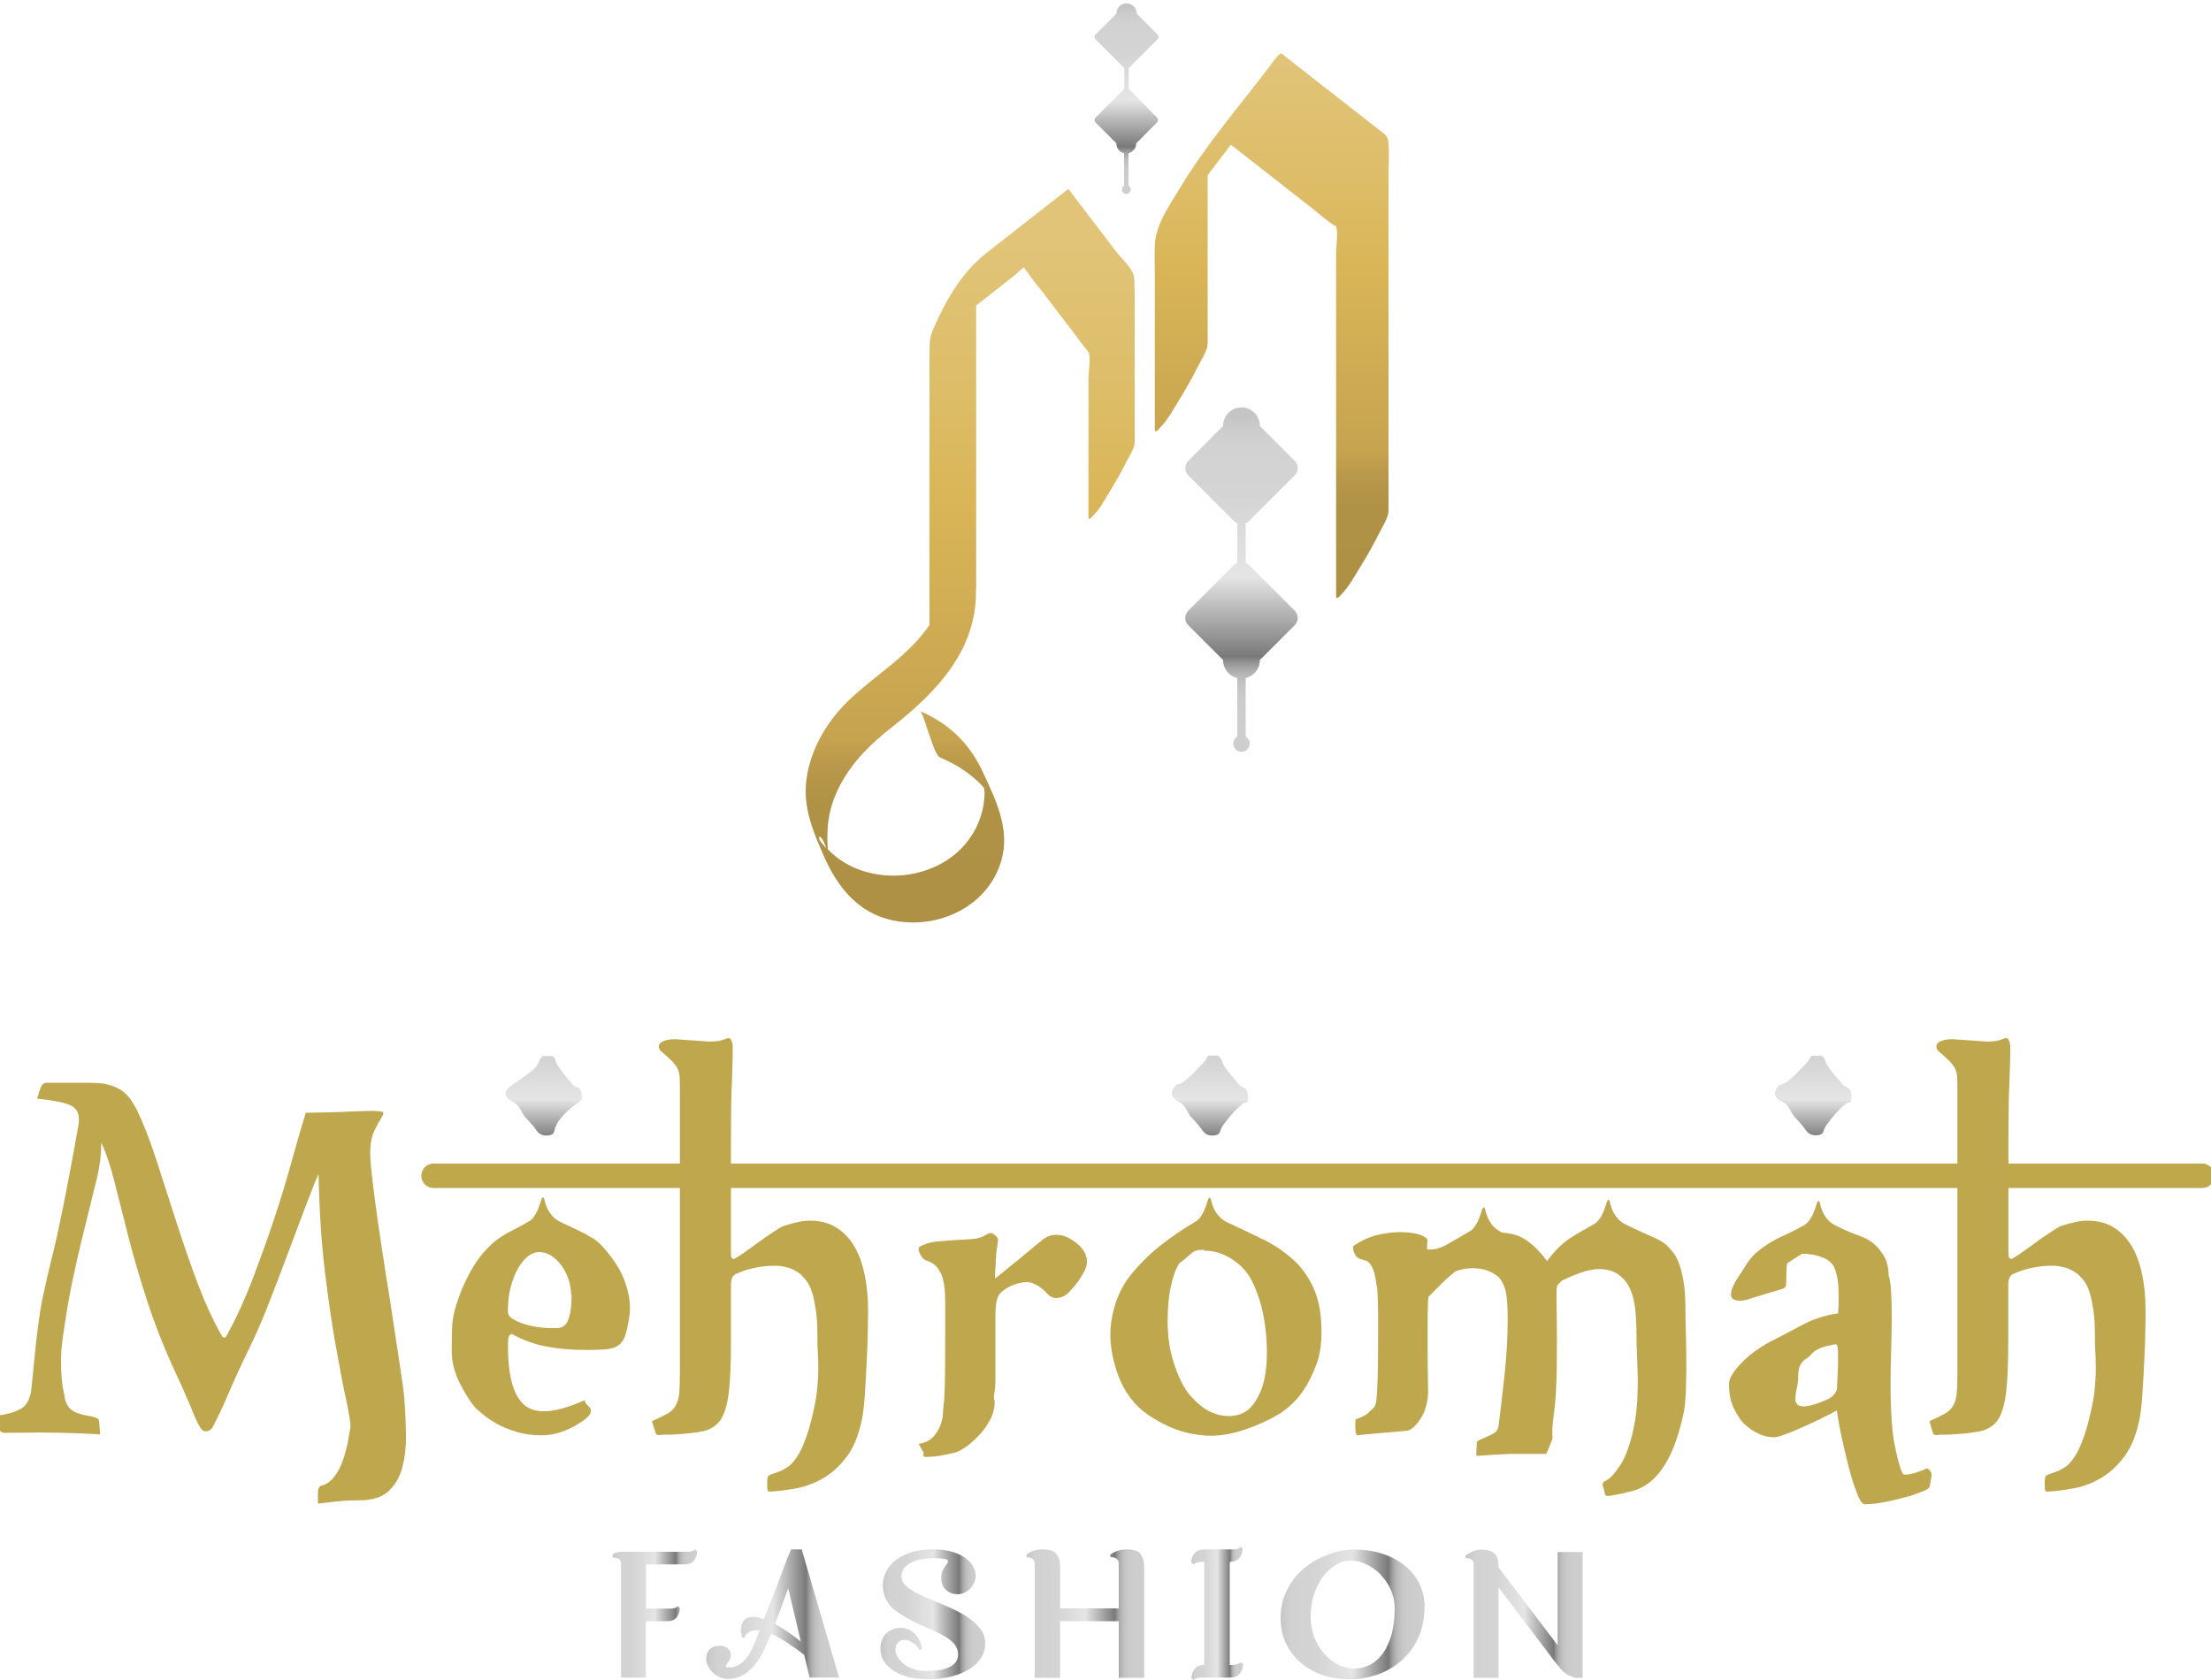 <?xml version="1.0" encoding="utf-8"?>
<!-- Generator: Adobe Illustrator 24.1.3, SVG Export Plug-In . SVG Version: 6.00 Build 0)  -->
<svg version="1.1" id="Layer_1" xmlns="http://www.w3.org/2000/svg" xmlns:xlink="http://www.w3.org/1999/xlink" x="0px" y="0px"
	 viewBox="0 0 100 76" style="enable-background:new 0 0 100 76;" xml:space="preserve">
<style type="text/css">
	.st0{fill:#5E5E5E;}
	.st1{fill:#04133E;}
	.st2{clip-path:url(#SVGID_4_);fill:url(#SVGID_5_);}
	.st3{fill:#3B4A5C;}
	.st4{fill:#374657;}
	.st5{fill:none;stroke:#606161;stroke-width:2;stroke-miterlimit:10;}
	.st6{fill:#141515;}
	.st7{fill:url(#SVGID_6_);}
	.st8{fill:url(#SVGID_7_);}
	.st9{fill:url(#SVGID_8_);}
	.st10{fill:url(#SVGID_9_);}
	.st11{fill:url(#SVGID_10_);}
	.st12{fill:url(#SVGID_11_);}
	.st13{fill:url(#SVGID_12_);}
	.st14{fill:url(#SVGID_13_);}
	.st15{fill:url(#SVGID_14_);}
	.st16{fill:url(#SVGID_15_);}
	.st17{fill:url(#SVGID_16_);}
	.st18{fill:none;stroke:#BFA74C;stroke-width:1.107;stroke-linecap:round;stroke-miterlimit:10;}
	.st19{fill:url(#SVGID_17_);}
	.st20{fill:url(#SVGID_18_);}
	.st21{fill:url(#SVGID_19_);}
	.st22{fill:#BFA74D;}
	.st23{fill:#CECECE;}
	.st24{fill:#797979;}
	.st25{fill:#E5E5E5;}
	.st26{fill:#D4D4D4;}
	.st27{fill:#C5C5C5;}
	.st28{fill:#E1C478;}
	.st29{fill:#DDBD68;}
	.st30{fill:#DAB658;}
	.st31{fill:#C6A34F;}
	.st32{fill:#AE9145;}
	.st33{fill:#F10006;}
	.st34{fill:#000027;}
	.st35{fill:#812081;}
	.st36{fill:#8C7734;}
	.st37{fill:url(#SVGID_20_);}
	.st38{fill:url(#SVGID_21_);}
	.st39{fill:url(#SVGID_22_);}
	.st40{fill:url(#SVGID_23_);}
	.st41{fill:url(#SVGID_24_);}
	.st42{fill:url(#SVGID_25_);}
	.st43{fill:url(#SVGID_26_);}
	.st44{fill:url(#SVGID_27_);}
	.st45{fill:url(#SVGID_28_);}
	.st46{fill:url(#SVGID_29_);}
	.st47{fill:url(#SVGID_30_);}
	.st48{fill:none;stroke:#BFA74C;stroke-width:3.568;stroke-linecap:round;stroke-miterlimit:10;}
	.st49{fill:url(#SVGID_31_);}
	.st50{fill:url(#SVGID_32_);}
	.st51{fill:url(#SVGID_33_);}
	.st52{fill:url(#SVGID_34_);}
	.st53{fill:url(#SVGID_35_);}
	.st54{fill:url(#SVGID_36_);}
	.st55{fill:url(#SVGID_37_);}
	.st56{fill:url(#SVGID_38_);}
	.st57{fill:url(#SVGID_39_);}
	.st58{fill:url(#SVGID_40_);}
	.st59{fill:url(#SVGID_41_);}
	.st60{fill:url(#SVGID_42_);}
	.st61{fill:url(#SVGID_43_);}
	.st62{fill:url(#SVGID_44_);}
	.st63{fill:url(#SVGID_45_);}
	.st64{fill:url(#SVGID_46_);}
	.st65{fill:url(#SVGID_47_);}
	.st66{fill:url(#SVGID_48_);}
	.st67{fill:url(#SVGID_49_);}
	.st68{fill:url(#SVGID_50_);}
	.st69{fill:url(#SVGID_51_);}
	.st70{fill:url(#SVGID_52_);}
	.st71{fill:url(#SVGID_53_);}
	.st72{fill:url(#SVGID_54_);}
	.st73{fill:url(#SVGID_55_);}
	.st74{fill:url(#SVGID_56_);}
	.st75{fill:url(#SVGID_57_);}
	.st76{fill:url(#SVGID_58_);}
	.st77{fill:url(#SVGID_59_);}
	.st78{fill:url(#SVGID_60_);}
	.st79{fill:url(#SVGID_61_);}
	.st80{fill:#FFFFFF;}
	.st81{fill:none;stroke:#CECECE;stroke-width:3.568;stroke-linecap:round;stroke-miterlimit:10;}
	.st82{opacity:0.85;fill:#05070F;}
	.st83{fill:url(#SVGID_64_);}
	.st84{fill:url(#SVGID_65_);}
	.st85{fill:url(#SVGID_66_);}
	.st86{fill:url(#SVGID_67_);}
	.st87{fill:url(#SVGID_68_);}
	.st88{fill:url(#SVGID_69_);}
	.st89{fill:url(#SVGID_70_);}
	.st90{fill:url(#SVGID_71_);}
	.st91{fill:url(#SVGID_72_);}
	.st92{fill:url(#SVGID_73_);}
	.st93{fill:url(#SVGID_74_);}
	.st94{fill:none;stroke:#BFA74C;stroke-width:4.691;stroke-linecap:round;stroke-miterlimit:10;}
	.st95{fill:url(#SVGID_75_);}
	.st96{fill:url(#SVGID_76_);}
	.st97{fill:url(#SVGID_77_);}
	.st98{fill:url(#SVGID_84_);}
	.st99{fill:url(#SVGID_85_);}
	.st100{fill:url(#SVGID_86_);}
	.st101{fill:url(#SVGID_87_);}
	.st102{fill:url(#SVGID_88_);}
	.st103{fill:url(#SVGID_89_);}
	.st104{fill:url(#SVGID_90_);}
	.st105{fill:url(#SVGID_91_);}
	.st106{fill:url(#SVGID_92_);}
	.st107{fill:url(#SVGID_93_);}
	.st108{fill:url(#SVGID_94_);}
	.st109{fill:url(#SVGID_95_);}
	.st110{fill:none;stroke:#BFA74C;stroke-width:1.258;stroke-linecap:round;stroke-miterlimit:10;}
	.st111{fill:url(#SVGID_96_);}
	.st112{fill:url(#SVGID_97_);}
	.st113{fill:url(#SVGID_98_);}
	.st114{clip-path:url(#SVGID_104_);fill:url(#SVGID_105_);}
	.st115{fill:url(#SVGID_108_);}
	.st116{fill:url(#SVGID_109_);}
	.st117{fill:url(#SVGID_110_);}
	.st118{fill:url(#SVGID_111_);}
	.st119{fill:url(#SVGID_112_);}
	.st120{fill:url(#SVGID_113_);}
	.st121{fill:url(#SVGID_114_);}
	.st122{fill:url(#SVGID_115_);}
	.st123{fill:url(#SVGID_116_);}
	.st124{fill:url(#SVGID_117_);}
	.st125{fill:url(#SVGID_118_);}
	.st126{fill:url(#SVGID_119_);}
	.st127{fill:url(#SVGID_120_);}
	.st128{fill:url(#SVGID_121_);}
	.st129{fill:url(#SVGID_122_);}
	.st130{fill:url(#SVGID_123_);}
	.st131{fill:url(#SVGID_124_);}
	.st132{fill:url(#SVGID_125_);}
	.st133{fill:url(#SVGID_126_);}
	.st134{fill:url(#SVGID_129_);}
	.st135{fill:url(#SVGID_130_);}
	.st136{fill:url(#SVGID_131_);}
	.st137{fill:url(#SVGID_132_);}
	.st138{fill:url(#SVGID_133_);}
	.st139{fill:url(#SVGID_134_);}
	.st140{fill:url(#SVGID_135_);}
	.st141{fill:url(#SVGID_136_);}
	.st142{fill:url(#SVGID_137_);}
	.st143{fill:url(#SVGID_138_);}
	.st144{fill:url(#SVGID_139_);}
	.st145{fill:url(#SVGID_140_);}
	.st146{fill:url(#SVGID_141_);}
	.st147{fill:url(#SVGID_142_);}
	.st148{fill:url(#SVGID_143_);}
	.st149{fill:url(#SVGID_144_);}
	.st150{fill:url(#SVGID_145_);}
	.st151{fill:url(#SVGID_146_);}
	.st152{fill:url(#SVGID_147_);}
	.st153{fill:url(#SVGID_148_);}
	.st154{fill:url(#SVGID_149_);}
	.st155{fill:url(#SVGID_150_);}
	.st156{fill:url(#SVGID_151_);}
	.st157{fill:url(#SVGID_152_);}
	.st158{fill:url(#SVGID_153_);}
	.st159{fill:url(#SVGID_154_);}
	.st160{fill:url(#SVGID_155_);}
	.st161{fill:url(#SVGID_158_);stroke:#E1C477;stroke-width:2.71;stroke-miterlimit:10;}
	.st162{fill:url(#SVGID_159_);stroke:#E1C477;stroke-width:2.71;stroke-miterlimit:10;}
	.st163{fill:url(#SVGID_160_);stroke:#E1C477;stroke-width:2.71;stroke-miterlimit:10;}
	.st164{fill:url(#SVGID_161_);stroke:#E1C477;stroke-width:2.71;stroke-miterlimit:10;}
	.st165{fill:url(#SVGID_162_);stroke:#E1C477;stroke-width:2.71;stroke-miterlimit:10;}
	.st166{fill:url(#SVGID_163_);stroke:#E1C477;stroke-width:2.71;stroke-miterlimit:10;}
	.st167{fill:url(#SVGID_164_);stroke:#E1C477;stroke-width:2.71;stroke-miterlimit:10;}
	.st168{fill:url(#SVGID_165_);stroke:#E1C477;stroke-width:2.71;stroke-miterlimit:10;}
	.st169{fill:url(#SVGID_166_);}
	.st170{fill:url(#SVGID_167_);}
	.st171{fill:url(#SVGID_168_);}
	.st172{fill:url(#SVGID_169_);}
	.st173{fill:url(#SVGID_170_);}
	.st174{fill:url(#SVGID_171_);}
	.st175{fill:url(#SVGID_172_);}
	.st176{fill:url(#SVGID_173_);}
	.st177{fill:url(#SVGID_174_);}
	.st178{fill:url(#SVGID_175_);}
	.st179{fill:url(#SVGID_176_);}
	.st180{fill:url(#SVGID_177_);}
	.st181{fill:url(#SVGID_178_);}
	.st182{fill:url(#SVGID_181_);}
</style>
<g>
	<g>
		<linearGradient id="SVGID_2_" gradientUnits="userSpaceOnUse" x1="27.713" y1="72.993" x2="31.523" y2="72.993">
			<stop  offset="0" style="stop-color:#C5C5C5"/>
			<stop  offset="0.026" style="stop-color:#CBCBCB"/>
			<stop  offset="0.085" style="stop-color:#D2D2D2"/>
			<stop  offset="0.25" style="stop-color:#D4D4D4"/>
			<stop  offset="0.5" style="stop-color:#E5E5E5"/>
			<stop  offset="0.75" style="stop-color:#797979"/>
			<stop  offset="0.768" style="stop-color:#939393"/>
			<stop  offset="0.788" style="stop-color:#A9A9A9"/>
			<stop  offset="0.812" style="stop-color:#BABABA"/>
			<stop  offset="0.842" style="stop-color:#C5C5C5"/>
			<stop  offset="0.884" style="stop-color:#CCCCCC"/>
			<stop  offset="1" style="stop-color:#CECECE"/>
		</linearGradient>
		<path style="fill:url(#SVGID_2_);" d="M29.21,73.34v2.55h-1.12v-5.15c0-0.1-0.04-0.18-0.11-0.22c-0.07-0.04-0.16-0.06-0.27-0.06
			v-0.13c0.02-0.02,0.05-0.04,0.09-0.07c0.03-0.01,0.08-0.03,0.14-0.04c0.06-0.02,0.14-0.02,0.25-0.02h2.92
			c0.06,0,0.12-0.01,0.15-0.02c0.04-0.01,0.07-0.02,0.1-0.03c0.03-0.02,0.05-0.04,0.06-0.06l0.11,0.09c0,0.15-0.05,0.28-0.14,0.41
			c-0.09,0.12-0.24,0.18-0.44,0.18h-1.73v2h1.12c0.11,0,0.19-0.02,0.24-0.05c0.03-0.02,0.05-0.04,0.07-0.06l0.1,0.08
			c0,0.16-0.05,0.3-0.14,0.42c-0.09,0.12-0.24,0.18-0.44,0.18H29.21z"/>
		<linearGradient id="SVGID_4_" gradientUnits="userSpaceOnUse" x1="31.948" y1="73.027" x2="37.953" y2="73.027">
			<stop  offset="0" style="stop-color:#C5C5C5"/>
			<stop  offset="0.026" style="stop-color:#CBCBCB"/>
			<stop  offset="0.085" style="stop-color:#D2D2D2"/>
			<stop  offset="0.25" style="stop-color:#D4D4D4"/>
			<stop  offset="0.5" style="stop-color:#E5E5E5"/>
			<stop  offset="0.75" style="stop-color:#797979"/>
			<stop  offset="0.768" style="stop-color:#939393"/>
			<stop  offset="0.788" style="stop-color:#A9A9A9"/>
			<stop  offset="0.812" style="stop-color:#BABABA"/>
			<stop  offset="0.842" style="stop-color:#C5C5C5"/>
			<stop  offset="0.884" style="stop-color:#CCCCCC"/>
			<stop  offset="1" style="stop-color:#CECECE"/>
		</linearGradient>
		<path style="fill:url(#SVGID_4_);" d="M35.78,70.09h0.48l1.69,5.8h-1.33l-0.25-1.03c-0.2-0.16-0.44-0.33-0.71-0.51
			c-0.27-0.18-0.54-0.33-0.79-0.44c-0.09,0.23-0.17,0.42-0.25,0.59c-0.07,0.17-0.14,0.3-0.19,0.39c-0.42,0.71-0.92,1.06-1.49,1.06
			c-0.15,0-0.29-0.03-0.42-0.09c-0.12-0.06-0.23-0.14-0.31-0.23c-0.09-0.09-0.15-0.19-0.2-0.29c-0.05-0.1-0.07-0.2-0.07-0.28
			c0-0.18,0.05-0.33,0.15-0.44c0.1-0.11,0.26-0.17,0.46-0.17c0.16,0,0.29,0.04,0.37,0.12c0.09,0.08,0.13,0.18,0.13,0.29
			c0,0.1-0.02,0.18-0.07,0.26c-0.05,0.07-0.09,0.13-0.12,0.18c-0.03,0.05-0.04,0.08-0.03,0.1c0.01,0.02,0.08,0.03,0.19,0.03
			c0.18,0,0.37-0.08,0.56-0.23c0.19-0.15,0.38-0.45,0.57-0.9l0.21-0.55c-0.02,0-0.04,0-0.06,0s-0.04,0-0.06,0
			c-0.13,0-0.23,0.02-0.31,0.06c-0.08,0.04-0.14,0.08-0.18,0.13c-0.05,0.05-0.08,0.11-0.1,0.17l-0.09-0.05
			c-0.05-0.17-0.06-0.32-0.04-0.45c0.01-0.12,0.06-0.22,0.14-0.32c0.08-0.1,0.22-0.15,0.41-0.15c0.13,0,0.29,0.04,0.48,0.11
			c0.12-0.31,0.25-0.64,0.39-1c0.14-0.35,0.26-0.68,0.38-0.99c0.12-0.31,0.21-0.57,0.29-0.78C35.72,70.26,35.76,70.13,35.78,70.09
			L35.78,70.09z M35.05,73.46c0.19,0.11,0.39,0.23,0.59,0.37c0.2,0.14,0.39,0.28,0.58,0.43l-0.57-2.41
			c-0.09,0.25-0.19,0.51-0.29,0.79C35.26,72.91,35.16,73.19,35.05,73.46z"/>
		<linearGradient id="SVGID_5_" gradientUnits="userSpaceOnUse" x1="39.838" y1="73.027" x2="44.566" y2="73.027">
			<stop  offset="0" style="stop-color:#C5C5C5"/>
			<stop  offset="0.026" style="stop-color:#CBCBCB"/>
			<stop  offset="0.085" style="stop-color:#D2D2D2"/>
			<stop  offset="0.25" style="stop-color:#D4D4D4"/>
			<stop  offset="0.5" style="stop-color:#E5E5E5"/>
			<stop  offset="0.75" style="stop-color:#797979"/>
			<stop  offset="0.768" style="stop-color:#939393"/>
			<stop  offset="0.788" style="stop-color:#A9A9A9"/>
			<stop  offset="0.812" style="stop-color:#BABABA"/>
			<stop  offset="0.842" style="stop-color:#C5C5C5"/>
			<stop  offset="0.884" style="stop-color:#CCCCCC"/>
			<stop  offset="1" style="stop-color:#CECECE"/>
		</linearGradient>
		<path style="fill:url(#SVGID_5_);" d="M39.93,71.72c0-0.19,0.04-0.39,0.13-0.58c0.08-0.19,0.22-0.37,0.4-0.52
			c0.18-0.15,0.41-0.28,0.7-0.38c0.29-0.1,0.63-0.15,1.03-0.15c0.36,0,0.67,0.04,0.91,0.12c0.25,0.08,0.45,0.18,0.6,0.3
			c0.15,0.12,0.27,0.25,0.33,0.39c0.07,0.14,0.1,0.27,0.1,0.38c0,0.1-0.02,0.19-0.06,0.29c-0.04,0.1-0.1,0.19-0.17,0.27
			c-0.07,0.08-0.16,0.15-0.26,0.2c-0.1,0.05-0.21,0.08-0.32,0.08c-0.21,0-0.38-0.06-0.53-0.19c-0.15-0.13-0.22-0.32-0.22-0.58
			c0-0.11,0.02-0.21,0.06-0.29c0.04-0.08,0.08-0.16,0.13-0.22c0.04-0.06,0.08-0.12,0.1-0.16c0.03-0.05,0.02-0.08-0.01-0.11
			c-0.03-0.03-0.1-0.04-0.2-0.06c-0.1-0.01-0.26-0.02-0.48-0.02c-0.17,0-0.34,0.02-0.51,0.05c-0.17,0.03-0.32,0.08-0.45,0.15
			c-0.13,0.07-0.24,0.15-0.32,0.26c-0.08,0.11-0.12,0.23-0.12,0.37c0,0.13,0.05,0.25,0.15,0.36c0.1,0.11,0.23,0.21,0.38,0.3
			c0.15,0.09,0.33,0.18,0.52,0.26c0.19,0.08,0.37,0.16,0.55,0.23c0.23,0.1,0.48,0.2,0.73,0.32c0.26,0.12,0.49,0.25,0.71,0.4
			c0.22,0.15,0.39,0.32,0.54,0.51c0.14,0.19,0.21,0.4,0.21,0.64c0,0.24-0.06,0.46-0.19,0.66c-0.13,0.2-0.3,0.37-0.53,0.51
			s-0.49,0.25-0.8,0.33c-0.31,0.08-0.64,0.12-1.01,0.12c-0.42,0-0.77-0.04-1.05-0.13c-0.28-0.08-0.51-0.19-0.68-0.33
			c-0.17-0.14-0.29-0.28-0.37-0.44c-0.07-0.16-0.11-0.32-0.11-0.47c0-0.3,0.09-0.53,0.27-0.7c0.18-0.17,0.39-0.25,0.62-0.25
			c0.18,0,0.33,0.04,0.46,0.11c0.13,0.07,0.23,0.16,0.3,0.27c0.08,0.1,0.13,0.21,0.17,0.31c0.04,0.11,0.05,0.19,0.05,0.25
			l-0.09,0.08c-0.05-0.09-0.11-0.17-0.18-0.24c-0.06-0.06-0.14-0.11-0.23-0.16c-0.09-0.05-0.19-0.08-0.3-0.08
			c-0.12,0-0.22,0.05-0.29,0.14c-0.07,0.09-0.1,0.2-0.1,0.32c0,0.11,0.04,0.22,0.11,0.34c0.07,0.11,0.17,0.22,0.29,0.31
			c0.12,0.09,0.26,0.16,0.43,0.22c0.16,0.06,0.33,0.08,0.52,0.08c0.2,0,0.39-0.01,0.57-0.03c0.18-0.02,0.33-0.06,0.47-0.12
			c0.14-0.06,0.24-0.14,0.32-0.23c0.08-0.1,0.12-0.22,0.12-0.37c0-0.16-0.05-0.3-0.14-0.43c-0.09-0.12-0.22-0.24-0.39-0.34
			c-0.16-0.1-0.36-0.21-0.59-0.31c-0.23-0.1-0.48-0.21-0.76-0.34c-0.52-0.25-0.91-0.5-1.16-0.75C40.06,72.4,39.93,72.09,39.93,71.72
			z"/>
		<linearGradient id="SVGID_6_" gradientUnits="userSpaceOnUse" x1="46.432" y1="72.993" x2="51.75" y2="72.993">
			<stop  offset="0" style="stop-color:#C5C5C5"/>
			<stop  offset="0.026" style="stop-color:#CBCBCB"/>
			<stop  offset="0.085" style="stop-color:#D2D2D2"/>
			<stop  offset="0.25" style="stop-color:#D4D4D4"/>
			<stop  offset="0.5" style="stop-color:#E5E5E5"/>
			<stop  offset="0.75" style="stop-color:#797979"/>
			<stop  offset="0.768" style="stop-color:#939393"/>
			<stop  offset="0.788" style="stop-color:#A9A9A9"/>
			<stop  offset="0.812" style="stop-color:#BABABA"/>
			<stop  offset="0.842" style="stop-color:#C5C5C5"/>
			<stop  offset="0.884" style="stop-color:#CCCCCC"/>
			<stop  offset="1" style="stop-color:#CECECE"/>
		</linearGradient>
		<path class="st7" d="M46.43,70.32c0.06-0.04,0.13-0.08,0.2-0.12c0.06-0.03,0.14-0.06,0.23-0.08c0.09-0.02,0.18-0.03,0.29-0.03
			c0.32,0,0.53,0.07,0.64,0.22c0.11,0.14,0.16,0.33,0.16,0.56v1.89h2.65v-2.02c0-0.1-0.03-0.18-0.1-0.23
			c-0.07-0.05-0.16-0.07-0.28-0.07v-0.12c0.06-0.04,0.14-0.08,0.21-0.12c0.07-0.03,0.15-0.06,0.24-0.08
			c0.09-0.02,0.18-0.03,0.29-0.03c0.32,0,0.53,0.07,0.63,0.22c0.11,0.15,0.16,0.33,0.16,0.57v5.02H50.6v-2.56h-2.65v2.56H46.8v-5.15
			c0-0.1-0.03-0.18-0.1-0.23c-0.07-0.05-0.16-0.07-0.27-0.07V70.32z"/>
		<linearGradient id="SVGID_7_" gradientUnits="userSpaceOnUse" x1="53.886" y1="72.993" x2="56.217" y2="72.993">
			<stop  offset="0" style="stop-color:#C5C5C5"/>
			<stop  offset="0.026" style="stop-color:#CBCBCB"/>
			<stop  offset="0.085" style="stop-color:#D2D2D2"/>
			<stop  offset="0.25" style="stop-color:#D4D4D4"/>
			<stop  offset="0.5" style="stop-color:#E5E5E5"/>
			<stop  offset="0.75" style="stop-color:#797979"/>
			<stop  offset="0.768" style="stop-color:#939393"/>
			<stop  offset="0.788" style="stop-color:#A9A9A9"/>
			<stop  offset="0.812" style="stop-color:#BABABA"/>
			<stop  offset="0.842" style="stop-color:#C5C5C5"/>
			<stop  offset="0.884" style="stop-color:#CCCCCC"/>
			<stop  offset="1" style="stop-color:#CECECE"/>
		</linearGradient>
		<path class="st8" d="M54.48,70.65c-0.11,0-0.2,0.01-0.26,0.02c-0.06,0.01-0.11,0.03-0.15,0.04c-0.04,0.02-0.07,0.04-0.09,0.06
			l-0.1-0.08c0-0.15,0.05-0.29,0.14-0.41c0.09-0.12,0.24-0.18,0.44-0.19h1.33c0.11,0,0.19-0.02,0.24-0.05
			c0.03-0.02,0.05-0.04,0.07-0.06l0.1,0.08c0,0.15-0.05,0.29-0.14,0.41c-0.09,0.12-0.24,0.18-0.44,0.19v4.66
			c0.1,0,0.19-0.01,0.26-0.02c0.07-0.01,0.12-0.03,0.15-0.04c0.04-0.02,0.07-0.04,0.09-0.06l0.1,0.08c0,0.16-0.05,0.3-0.14,0.42
			c-0.09,0.12-0.24,0.19-0.44,0.19H54.3c-0.06,0-0.11,0.01-0.15,0.02c-0.04,0.01-0.07,0.03-0.09,0.04
			c-0.03,0.02-0.05,0.04-0.07,0.05l-0.1-0.08c0-0.16,0.05-0.3,0.14-0.42c0.09-0.12,0.24-0.18,0.44-0.19V70.65z"/>
		<linearGradient id="SVGID_8_" gradientUnits="userSpaceOnUse" x1="57.908" y1="73.032" x2="64.425" y2="73.032">
			<stop  offset="0" style="stop-color:#C5C5C5"/>
			<stop  offset="0.026" style="stop-color:#CBCBCB"/>
			<stop  offset="0.085" style="stop-color:#D2D2D2"/>
			<stop  offset="0.25" style="stop-color:#D4D4D4"/>
			<stop  offset="0.5" style="stop-color:#E5E5E5"/>
			<stop  offset="0.75" style="stop-color:#797979"/>
			<stop  offset="0.768" style="stop-color:#939393"/>
			<stop  offset="0.788" style="stop-color:#A9A9A9"/>
			<stop  offset="0.812" style="stop-color:#BABABA"/>
			<stop  offset="0.842" style="stop-color:#C5C5C5"/>
			<stop  offset="0.884" style="stop-color:#CCCCCC"/>
			<stop  offset="1" style="stop-color:#CECECE"/>
		</linearGradient>
		<path class="st9" d="M61.28,70.1c0.43,0,0.84,0.06,1.22,0.18c0.38,0.12,0.71,0.29,1,0.52c0.29,0.22,0.51,0.49,0.68,0.81
			c0.16,0.32,0.25,0.67,0.25,1.06c0,0.55-0.1,1.03-0.29,1.44c-0.2,0.41-0.45,0.75-0.77,1.03c-0.32,0.27-0.68,0.48-1.09,0.62
			c-0.41,0.14-0.82,0.21-1.23,0.21c-0.41,0-0.81-0.06-1.18-0.18c-0.38-0.12-0.71-0.3-1-0.54c-0.29-0.24-0.52-0.53-0.69-0.87
			c-0.17-0.34-0.26-0.74-0.26-1.18c0-0.44,0.09-0.85,0.27-1.23c0.18-0.38,0.42-0.7,0.73-0.97c0.31-0.27,0.66-0.49,1.07-0.64
			C60.38,70.18,60.82,70.1,61.28,70.1z M61.25,75.48c0.26,0,0.5-0.06,0.72-0.17c0.22-0.12,0.41-0.29,0.58-0.52
			c0.16-0.23,0.29-0.51,0.39-0.85c0.09-0.34,0.14-0.73,0.14-1.18c0-0.29-0.06-0.57-0.17-0.83c-0.12-0.26-0.27-0.49-0.46-0.69
			c-0.19-0.2-0.41-0.36-0.65-0.47c-0.24-0.12-0.49-0.17-0.73-0.17c-0.22,0-0.44,0.06-0.65,0.19c-0.21,0.13-0.4,0.3-0.58,0.53
			c-0.17,0.23-0.31,0.5-0.41,0.81c-0.1,0.31-0.15,0.66-0.15,1.03c0,0.34,0.06,0.65,0.17,0.93c0.12,0.28,0.27,0.53,0.46,0.74
			c0.19,0.21,0.4,0.37,0.64,0.49C60.78,75.42,61.02,75.48,61.25,75.48z"/>
		<linearGradient id="SVGID_9_" gradientUnits="userSpaceOnUse" x1="66.291" y1="72.993" x2="71.59" y2="72.993">
			<stop  offset="0" style="stop-color:#C5C5C5"/>
			<stop  offset="0.026" style="stop-color:#CBCBCB"/>
			<stop  offset="0.085" style="stop-color:#D2D2D2"/>
			<stop  offset="0.25" style="stop-color:#D4D4D4"/>
			<stop  offset="0.5" style="stop-color:#E5E5E5"/>
			<stop  offset="0.75" style="stop-color:#797979"/>
			<stop  offset="0.768" style="stop-color:#939393"/>
			<stop  offset="0.788" style="stop-color:#A9A9A9"/>
			<stop  offset="0.812" style="stop-color:#BABABA"/>
			<stop  offset="0.842" style="stop-color:#C5C5C5"/>
			<stop  offset="0.884" style="stop-color:#CCCCCC"/>
			<stop  offset="1" style="stop-color:#CECECE"/>
		</linearGradient>
		<path class="st10" d="M66.5,70.23c0.06-0.03,0.14-0.06,0.22-0.09c0.08-0.03,0.18-0.04,0.28-0.04c0.16,0,0.29,0.02,0.39,0.06
			c0.1,0.04,0.18,0.09,0.24,0.16c0.06,0.07,0.1,0.15,0.12,0.25c0.02,0.1,0.03,0.2,0.03,0.32v0.02l2.67,3.52v-4.22h1.13v5.69h-0.27
			c-0.08,0-0.15-0.02-0.21-0.05c-0.19-0.06-0.35-0.17-0.5-0.34c-0.15-0.17-0.28-0.34-0.4-0.5l-2.42-3.2v4.09h-1.13v-5.14
			c0-0.1-0.03-0.17-0.1-0.21c-0.07-0.05-0.16-0.07-0.27-0.07l0.01-0.12C66.37,70.31,66.43,70.27,66.5,70.23z"/>
	</g>
	<g>
		<linearGradient id="SVGID_10_" gradientUnits="userSpaceOnUse" x1="43.863" y1="10.854" x2="43.863" y2="40.959">
			<stop  offset="0" style="stop-color:#E1C478"/>
			<stop  offset="0.226" style="stop-color:#DDBD68"/>
			<stop  offset="0.383" style="stop-color:#DAB658"/>
			<stop  offset="0.75" style="stop-color:#C6A34F"/>
			<stop  offset="0.758" style="stop-color:#C2A04E"/>
			<stop  offset="0.796" style="stop-color:#B79749"/>
			<stop  offset="0.85" style="stop-color:#B09246"/>
			<stop  offset="1" style="stop-color:#AE9145"/>
		</linearGradient>
		<path class="st11" d="M51.26,12.41c-0.13-0.36-0.59-0.77-0.81-1.07c-0.71-0.93-1.41-1.85-2.12-2.78
			c-0.03,0.01-0.06,0.02-0.08,0.04c-1.21,0.95-2.42,1.89-3.63,2.84c-1.12,0.88-1.82,2.11-2.39,3.4c-0.19,0.43-0.19,0.68-0.19,1.14
			c0,3.54,0,7.07,0,10.61c0,0.56,0,1.12,0,1.68c-0.04,0.05-0.08,0.11-0.11,0.16c-0.93,1.27-2.23,2.05-3.37,3.09
			c-1.07,0.97-1.91,2.31-2.09,3.77c-0.16,1.26,0.32,2.37,0.82,3.5c0.76,1.71,1.95,2.9,3.93,2.94c1.82,0.03,3.58-1.03,4.08-2.84
			c0.39-1.4-0.27-2.72-0.85-3.97c-0.6-1.29-1.52-2.18-2.83-2.75c0.1,0.05,0.35,0.93,0.41,1.07c0.09,0.21,0.27,0.93,0.5,1.03
			c0.44,0.19,0.87,0.42,1.25,0.71c0.2,0.15,0.4,0.32,0.58,0.5c0.05,0.05,0.1,0.11,0.15,0.18c0.01,0.07,0.02,0.14,0.02,0.19
			c0,0.23-0.03,0.46-0.07,0.69c-0.09,0.42-0.25,0.84-0.48,1.2c-0.72,1.18-2.07,1.83-3.43,1.87c-0.67,0.02-1.35-0.1-1.96-0.38
			c-0.29-0.13-0.57-0.3-0.81-0.5c-0.12-0.1-0.23-0.2-0.34-0.31c-0.07-1.01,0.03-1.89,0.54-2.87c0.56-1.08,1.39-1.89,2.33-2.63
			c2.04-1.6,3.88-3.5,3.83-6.24c0-0.02,0.01-0.04,0.01-0.07c0-4.26,0-8.53,0-12.79c0.32-0.25,0.64-0.5,0.97-0.76
			c0.27-0.21,0.53-0.42,0.8-0.63c0.06-0.05,0.29-0.29,0.41-0.34c-0.04,0.04,0.12,0.18,0.16,0.25c0.15,0.25,0.37,0.49,0.55,0.72
			c0.5,0.66,1.01,1.32,1.51,1.98c0.17,0.22,0.33,0.45,0.51,0.67c0.07,0.08,0.21,0.31,0.17,0.18c0.11,0.35,0,0.91,0,1.27
			c0,0.77,0,1.54,0,2.31c0,1.31,0,2.61,0,3.92c0,0.22,0.19-0.06,0.24-0.1c0.27-0.26,0.51-0.71,0.7-1.02
			c0.28-0.45,0.54-0.91,0.78-1.39c0.12-0.25,0.37-0.6,0.37-0.88c0-2.31,0-4.61,0-6.92C51.28,12.9,51.34,12.61,51.26,12.41z
			 M37.17,38.14c-0.3-0.35-0.01-0.48,0.19,0.23C37.29,38.29,37.23,38.21,37.17,38.14z"/>
		<g>
			<linearGradient id="SVGID_11_" gradientUnits="userSpaceOnUse" x1="57.52" y1="2.74" x2="57.52" y2="26.497">
				<stop  offset="0" style="stop-color:#E1C478"/>
				<stop  offset="0.226" style="stop-color:#DDBD68"/>
				<stop  offset="0.383" style="stop-color:#DAB658"/>
				<stop  offset="0.75" style="stop-color:#C6A34F"/>
				<stop  offset="0.758" style="stop-color:#C2A04E"/>
				<stop  offset="0.796" style="stop-color:#B79749"/>
				<stop  offset="0.85" style="stop-color:#B09246"/>
				<stop  offset="1" style="stop-color:#AE9145"/>
			</linearGradient>
			<path class="st12" d="M62.8,23.1c0-3.11,0-6.23,0-9.34c0-1.94,0-3.87,0-5.81c0-0.48,0.04-0.98,0-1.46
				c-0.03-0.35-0.12-0.38-0.42-0.61c-1.47-1.15-2.95-2.31-4.42-3.46c-0.09-0.07-0.53,0.57-0.49,0.52c-1.38,1.82-2.92,3.59-4.09,5.55
				c-0.46,0.76-1.11,1.66-1.15,2.59c-0.02,0.44,0,0.89,0,1.33c0,1.39,0,2.79,0,4.18c0,0.94,0,1.89,0,2.83
				c0,0.25,0.22-0.06,0.28-0.12c0.31-0.32,0.57-0.8,0.8-1.17c0.32-0.52,0.62-1.05,0.89-1.59c0.14-0.28,0.42-0.69,0.42-1.01
				c0-2.87,0-5.74,0-8.61c-0.63,1.16-1.26,2.31-1.88,3.47c1.12-1.47,2.24-2.94,3.36-4.41c-0.16,0.17-0.33,0.34-0.49,0.52
				c1.32,1.03,2.64,2.06,3.96,3.1c0.24,0.19,0.48,0.41,0.73,0.57c0.19,0.12,0.1-0.02,0.13,0.07c0.1,0.34,0,0.86,0,1.2
				c0,3.96,0,7.93,0,11.89c0,1.21,0,2.42,0,3.63c0,0.25,0.22-0.06,0.28-0.12c0.31-0.32,0.57-0.8,0.8-1.17
				c0.32-0.52,0.62-1.05,0.89-1.59C62.52,23.83,62.8,23.42,62.8,23.1L62.8,23.1z"/>
		</g>
		<linearGradient id="SVGID_12_" gradientUnits="userSpaceOnUse" x1="56.156" y1="18.901" x2="56.156" y2="33.312">
			<stop  offset="0" style="stop-color:#C5C5C5"/>
			<stop  offset="0.026" style="stop-color:#CBCBCB"/>
			<stop  offset="0.085" style="stop-color:#D2D2D2"/>
			<stop  offset="0.25" style="stop-color:#D4D4D4"/>
			<stop  offset="0.5" style="stop-color:#E5E5E5"/>
			<stop  offset="0.75" style="stop-color:#797979"/>
			<stop  offset="0.768" style="stop-color:#939393"/>
			<stop  offset="0.788" style="stop-color:#A9A9A9"/>
			<stop  offset="0.812" style="stop-color:#BABABA"/>
			<stop  offset="0.842" style="stop-color:#C5C5C5"/>
			<stop  offset="0.884" style="stop-color:#CCCCCC"/>
			<stop  offset="1" style="stop-color:#CECECE"/>
		</linearGradient>
		<path class="st13" d="M56.49,25.56c-0.04-0.04-0.1-0.08-0.15-0.1v-1.79c0.06-0.02,0.11-0.06,0.15-0.1l2.06-2.06
			c0.19-0.19,0.19-0.49,0-0.67l-1.57-1.57c0,0,0-0.01,0-0.01c0-0.46-0.37-0.83-0.83-0.83c-0.46,0-0.83,0.37-0.83,0.83
			c0,0,0,0.01,0,0.01l-1.57,1.57c-0.19,0.19-0.19,0.49,0,0.67l2.06,2.06c0.04,0.04,0.1,0.08,0.15,0.1v1.79
			c-0.06,0.02-0.11,0.06-0.15,0.1l-2.06,2.06c-0.19,0.19-0.19,0.49,0,0.67l1.57,1.57c0,0,0,0.01,0,0.01c0,0.39,0.27,0.72,0.64,0.8
			v2.65c-0.11,0.06-0.18,0.18-0.18,0.32c0,0.2,0.16,0.37,0.37,0.37c0.2,0,0.37-0.16,0.37-0.37c0-0.14-0.07-0.25-0.18-0.32v-2.65
			c0.37-0.08,0.64-0.41,0.64-0.8c0,0,0-0.01,0-0.01l1.57-1.57c0.19-0.19,0.19-0.49,0-0.67L56.49,25.56z"/>
		<linearGradient id="SVGID_13_" gradientUnits="userSpaceOnUse" x1="50.953" y1="0.353" x2="50.953" y2="8.745">
			<stop  offset="0" style="stop-color:#C5C5C5"/>
			<stop  offset="0.026" style="stop-color:#CBCBCB"/>
			<stop  offset="0.085" style="stop-color:#D2D2D2"/>
			<stop  offset="0.25" style="stop-color:#D4D4D4"/>
			<stop  offset="0.5" style="stop-color:#E5E5E5"/>
			<stop  offset="0.75" style="stop-color:#797979"/>
			<stop  offset="0.768" style="stop-color:#939393"/>
			<stop  offset="0.788" style="stop-color:#A9A9A9"/>
			<stop  offset="0.812" style="stop-color:#BABABA"/>
			<stop  offset="0.842" style="stop-color:#C5C5C5"/>
			<stop  offset="0.884" style="stop-color:#CCCCCC"/>
			<stop  offset="1" style="stop-color:#CECECE"/>
		</linearGradient>
		<path class="st14" d="M51.06,4.03c0,0-0.01,0-0.01-0.01V3.08c0,0,0.01,0,0.01-0.01l1.29-1.29c0.06-0.06,0.06-0.16,0-0.22
			l-0.94-0.94c0,0,0,0,0-0.01c0-0.25-0.2-0.46-0.46-0.46c-0.25,0-0.46,0.2-0.46,0.46c0,0,0,0,0,0.01l-0.94,0.94
			c-0.06,0.06-0.06,0.16,0,0.22l1.29,1.29c0,0,0.01,0,0.01,0.01v0.94c0,0-0.01,0-0.01,0.01l-1.29,1.29c-0.06,0.06-0.06,0.16,0,0.22
			l0.94,0.94c0,0,0,0,0,0.01c0,0.22,0.15,0.4,0.35,0.44V8.4c-0.06,0.04-0.1,0.1-0.1,0.17c0,0.11,0.09,0.2,0.2,0.2
			c0.11,0,0.2-0.09,0.2-0.2c0-0.07-0.04-0.14-0.1-0.17V6.93c0.2-0.05,0.35-0.23,0.35-0.44c0,0,0,0,0-0.01l0.94-0.94
			c0.06-0.06,0.06-0.16,0-0.22L51.06,4.03z"/>
	</g>
	<line class="st18" x1="19.61" y1="53.19" x2="99.6" y2="53.19"/>
	<linearGradient id="SVGID_14_" gradientUnits="userSpaceOnUse" x1="24.595" y1="46.192" x2="24.595" y2="53.288">
		<stop  offset="0" style="stop-color:#C5C5C5"/>
		<stop  offset="0.026" style="stop-color:#CBCBCB"/>
		<stop  offset="0.085" style="stop-color:#D2D2D2"/>
		<stop  offset="0.25" style="stop-color:#D4D4D4"/>
		<stop  offset="0.5" style="stop-color:#E5E5E5"/>
		<stop  offset="0.75" style="stop-color:#797979"/>
		<stop  offset="0.768" style="stop-color:#939393"/>
		<stop  offset="0.788" style="stop-color:#A9A9A9"/>
		<stop  offset="0.812" style="stop-color:#BABABA"/>
		<stop  offset="0.842" style="stop-color:#C5C5C5"/>
		<stop  offset="0.884" style="stop-color:#CCCCCC"/>
		<stop  offset="1" style="stop-color:#CECECE"/>
	</linearGradient>
	<path class="st15" d="M25.15,48.04c0,0.03,0.04,0.11,0.12,0.23c0.08,0.12,0.18,0.24,0.28,0.37c0.11,0.13,0.2,0.24,0.28,0.34
		c0.08,0.1,0.13,0.15,0.15,0.15c0.12,0.05,0.21,0.1,0.26,0.17c0.05,0.07,0.08,0.21,0.08,0.42c0,0.03-0.06,0.08-0.17,0.16
		c-0.11,0.08-0.24,0.17-0.38,0.29c-0.14,0.12-0.28,0.26-0.42,0.43c-0.14,0.17-0.23,0.36-0.29,0.59c-0.03,0.12-0.15,0.18-0.36,0.18
		c-0.18,0-0.33-0.08-0.44-0.24c-0.11-0.16-0.29-0.37-0.53-0.62c-0.03-0.03-0.09-0.13-0.18-0.3c-0.09-0.17-0.21-0.3-0.36-0.37
		c-0.21-0.09-0.32-0.21-0.32-0.36c0-0.12,0.07-0.23,0.2-0.33c0.14-0.1,0.29-0.21,0.47-0.33c0.18-0.12,0.35-0.25,0.52-0.38
		c0.17-0.14,0.28-0.29,0.34-0.47c0.08-0.14,0.14-0.2,0.18-0.2h0.29C25,47.74,25.09,47.84,25.15,48.04z"/>
	<linearGradient id="SVGID_15_" gradientUnits="userSpaceOnUse" x1="54.727" y1="46.192" x2="54.727" y2="53.288">
		<stop  offset="0" style="stop-color:#C5C5C5"/>
		<stop  offset="0.026" style="stop-color:#CBCBCB"/>
		<stop  offset="0.085" style="stop-color:#D2D2D2"/>
		<stop  offset="0.25" style="stop-color:#D4D4D4"/>
		<stop  offset="0.5" style="stop-color:#E5E5E5"/>
		<stop  offset="0.75" style="stop-color:#797979"/>
		<stop  offset="0.768" style="stop-color:#939393"/>
		<stop  offset="0.788" style="stop-color:#A9A9A9"/>
		<stop  offset="0.812" style="stop-color:#BABABA"/>
		<stop  offset="0.842" style="stop-color:#C5C5C5"/>
		<stop  offset="0.884" style="stop-color:#CCCCCC"/>
		<stop  offset="1" style="stop-color:#CECECE"/>
	</linearGradient>
	<path class="st16" d="M55.28,48.04c0,0.03,0.04,0.11,0.12,0.23c0.08,0.12,0.18,0.24,0.28,0.36c0.11,0.12,0.2,0.23,0.28,0.34
		c0.08,0.11,0.13,0.16,0.15,0.16c0.12,0.05,0.21,0.1,0.26,0.17c0.05,0.07,0.08,0.21,0.08,0.42c0,0.11-0.06,0.17-0.18,0.18
		c-0.05,0.02-0.12,0.07-0.23,0.17c-0.11,0.1-0.21,0.21-0.33,0.34c-0.11,0.13-0.22,0.26-0.33,0.41c-0.11,0.14-0.17,0.27-0.2,0.37
		c-0.03,0.12-0.15,0.18-0.36,0.18c-0.18,0-0.33-0.08-0.44-0.24c-0.11-0.16-0.29-0.37-0.53-0.62c-0.03-0.03-0.09-0.13-0.18-0.3
		c-0.09-0.17-0.21-0.3-0.36-0.37C53.1,49.73,53,49.61,53,49.46c0-0.08,0.03-0.16,0.1-0.26c0.07-0.1,0.15-0.15,0.24-0.17
		c0.06,0,0.15-0.05,0.28-0.16c0.13-0.11,0.26-0.22,0.38-0.35c0.13-0.13,0.24-0.25,0.35-0.36c0.11-0.11,0.17-0.18,0.18-0.21
		c0.06-0.14,0.12-0.2,0.18-0.2h0.29C55.13,47.74,55.22,47.84,55.28,48.04z"/>
	<linearGradient id="SVGID_16_" gradientUnits="userSpaceOnUse" x1="82.014" y1="46.192" x2="82.014" y2="53.288">
		<stop  offset="0" style="stop-color:#C5C5C5"/>
		<stop  offset="0.026" style="stop-color:#CBCBCB"/>
		<stop  offset="0.085" style="stop-color:#D2D2D2"/>
		<stop  offset="0.25" style="stop-color:#D4D4D4"/>
		<stop  offset="0.5" style="stop-color:#E5E5E5"/>
		<stop  offset="0.75" style="stop-color:#797979"/>
		<stop  offset="0.768" style="stop-color:#939393"/>
		<stop  offset="0.788" style="stop-color:#A9A9A9"/>
		<stop  offset="0.812" style="stop-color:#BABABA"/>
		<stop  offset="0.842" style="stop-color:#C5C5C5"/>
		<stop  offset="0.884" style="stop-color:#CCCCCC"/>
		<stop  offset="1" style="stop-color:#CECECE"/>
	</linearGradient>
	<path class="st17" d="M82.3,47.74c0.12,0,0.21,0.1,0.27,0.29c0,0.03,0.04,0.11,0.12,0.23c0.08,0.12,0.18,0.24,0.28,0.36
		c0.11,0.12,0.2,0.23,0.28,0.34c0.08,0.11,0.13,0.16,0.15,0.16c0.12,0.05,0.21,0.1,0.26,0.17c0.05,0.07,0.08,0.21,0.08,0.42
		c0,0.11-0.06,0.17-0.18,0.18c-0.05,0.02-0.12,0.07-0.23,0.17c-0.11,0.1-0.21,0.21-0.33,0.34c-0.11,0.13-0.22,0.26-0.33,0.41
		c-0.11,0.14-0.17,0.27-0.2,0.37c-0.03,0.12-0.15,0.18-0.36,0.18c-0.18,0-0.33-0.08-0.44-0.24c-0.11-0.16-0.29-0.37-0.53-0.62
		c-0.03-0.03-0.09-0.13-0.18-0.3c-0.09-0.17-0.21-0.3-0.36-0.37c-0.21-0.09-0.32-0.21-0.32-0.36c0-0.08,0.03-0.16,0.1-0.26
		c0.07-0.1,0.15-0.15,0.24-0.17c0.06,0,0.15-0.05,0.28-0.16c0.13-0.11,0.26-0.22,0.38-0.35c0.13-0.13,0.24-0.25,0.35-0.36
		c0.11-0.11,0.17-0.18,0.18-0.21c0.06-0.14,0.12-0.2,0.18-0.2H82.3z"/>
	<g>
		<g>
			<path class="st22" d="M4.53,64.89c-0.75-0.05-1.48-0.07-2.18-0.08c-0.7-0.01-1.41,0-2.13,0.01c-0.11,0-0.18-0.04-0.23-0.11
				c-0.03-0.06-0.05-0.18-0.07-0.35c-0.02-0.17-0.01-0.28,0.02-0.33c0.45-0.06,0.8-0.17,1.05-0.33c0.25-0.16,0.4-0.48,0.44-0.96
				c0.08-0.8,0.14-1.46,0.2-2c0.06-0.53,0.12-0.99,0.18-1.37C1.87,59,1.93,58.67,2,58.39c0.06-0.28,0.12-0.56,0.19-0.85
				c0.07-0.29,0.14-0.6,0.23-0.94c0.08-0.34,0.18-0.76,0.28-1.26c0.11-0.5,0.23-1.12,0.37-1.84c0.14-0.72,0.3-1.61,0.49-2.67
				c0.05-0.41-0.07-0.68-0.34-0.81c-0.27-0.14-0.78-0.24-1.54-0.32c0.01-0.06,0.04-0.15,0.08-0.27c0.04-0.12,0.08-0.23,0.12-0.32
				l0.09-0.09C2,49,2.06,48.98,2.13,48.98h1.74c0.24,0,0.44,0.01,0.61,0.02c0.39,0.03,0.73,0.14,1.02,0.33
				c0.29,0.19,0.56,0.57,0.81,1.14c0.26,0.56,0.52,1.26,0.8,2.12c0.28,0.86,0.57,1.76,0.87,2.7c0.3,0.94,0.62,1.86,0.96,2.77
				c0.34,0.9,0.7,1.68,1.07,2.33c0.09,0.17,0.18,0.16,0.27-0.02c0.44-0.81,0.82-1.65,1.15-2.52c0.33-0.87,0.64-1.73,0.93-2.59
				c0.29-0.86,0.55-1.71,0.78-2.54c0.23-0.84,0.46-1.63,0.69-2.38c0.89-0.01,1.58-0.03,2.08-0.06c0.5-0.02,0.86-0.03,1.08-0.02
				c0.23,0.01,0.34,0.03,0.35,0.08c0.01,0.05-0.03,0.13-0.11,0.26c-0.08,0.13-0.18,0.31-0.29,0.53c-0.11,0.23-0.18,0.51-0.19,0.86
				c-0.02,0.26,0.01,0.68,0.08,1.26c0.07,0.59,0.15,1.26,0.26,2.01c0.11,0.75,0.23,1.55,0.36,2.38c0.14,0.84,0.26,1.63,0.37,2.37
				c0.11,0.75,0.21,1.4,0.3,1.98c0.09,0.57,0.14,0.97,0.16,1.2c0.05,0.59,0.07,1.16,0.08,1.72c0.01,0.56-0.05,1.05-0.17,1.49
				c-0.12,0.44-0.33,0.79-0.62,1.06c-0.29,0.27-0.73,0.41-1.3,0.41c-0.3,0-0.57,0.01-0.81,0.03c-0.24,0.02-0.6,0.06-1.08,0.12v-0.52
				c0.01-0.18,0.07-0.28,0.16-0.29c0.23-0.06,0.42-0.2,0.58-0.41c0.16-0.21,0.29-0.45,0.38-0.72c0.1-0.27,0.17-0.55,0.23-0.82
				c0.05-0.28,0.09-0.52,0.12-0.71c0.01-0.15-0.05-0.54-0.18-1.16c-0.14-0.62-0.29-1.43-0.47-2.43c-0.18-0.99-0.35-2.15-0.51-3.48
				c-0.16-1.32-0.25-2.77-0.28-4.34c0-0.05-0.05,0.06-0.15,0.3c-0.1,0.25-0.23,0.59-0.4,1.03c-0.17,0.44-0.35,0.93-0.56,1.49
				l-0.63,1.67c-0.21,0.56-0.42,1.09-0.62,1.6c-0.2,0.51-0.39,0.94-0.55,1.29c-0.56,1.16-0.95,2-1.17,2.53
				c-0.23,0.53-0.37,0.84-0.43,0.95c-0.14,0.29-0.24,0.48-0.3,0.59c-0.07,0.11-0.17,0.16-0.3,0.16c-0.11,0-0.2-0.08-0.29-0.25
				c-0.06-0.09-0.19-0.37-0.38-0.85c-0.2-0.47-0.43-1-0.7-1.57c-0.51-1.11-0.94-2.2-1.28-3.25c-0.34-1.05-0.63-2.04-0.86-2.95
				c-0.23-0.91-0.44-1.73-0.62-2.45c-0.18-0.72-0.38-1.3-0.59-1.74c0,0.51-0.06,1.04-0.19,1.58c-0.13,0.54-0.28,1.15-0.45,1.83
				c-0.17,0.68-0.36,1.45-0.55,2.32c-0.2,0.87-0.38,1.87-0.54,3.02c-0.06,0.41-0.09,0.77-0.09,1.08c0,0.32,0.01,0.6,0.03,0.84
				c0.02,0.24,0.05,0.44,0.09,0.61c0.04,0.17,0.06,0.3,0.08,0.41c0.08,0.21,0.19,0.36,0.35,0.45C3.43,63.92,3.7,64,4.1,64.07
				c0.24,0.05,0.37,0.11,0.38,0.2L4.53,64.89z"/>
			<path class="st22" d="M21.1,57.86c0.23-0.45,0.45-0.81,0.67-1.08c0.22-0.27,0.44-0.49,0.66-0.66c0.22-0.17,0.45-0.31,0.69-0.43
				c0.24-0.12,0.5-0.26,0.79-0.43c0.11-0.06,0.2-0.15,0.27-0.27c0.08-0.12,0.14-0.24,0.18-0.36c0.05-0.12,0.08-0.23,0.11-0.32
				c0.03-0.09,0.06-0.14,0.09-0.14c0.03,0,0.05,0.04,0.07,0.12c0.01,0.08,0.05,0.18,0.09,0.3c0.05,0.12,0.12,0.25,0.23,0.38
				c0.11,0.14,0.27,0.26,0.5,0.36c0.23,0.11,0.46,0.21,0.7,0.33c0.24,0.11,0.47,0.24,0.7,0.38c0.23,0.14,0.5,0.43,0.81,0.85
				c0.32,0.42,0.55,0.87,0.69,1.36c0.14,0.48,0.18,0.93,0.11,1.34c-0.07,0.41-0.14,0.71-0.2,0.88c-0.07,0.17-0.17,0.31-0.3,0.4
				c-0.14,0.09-0.32,0.15-0.55,0.17c-0.23,0.02-0.53,0.03-0.89,0.03c-0.65,0-1.24-0.05-1.78-0.15c-0.54-0.1-1.08-0.29-1.6-0.58
				c-0.05,0.02-0.08,0.05-0.11,0.09c-0.03,0.05-0.05,0.14-0.05,0.29c-0.03,1.46,0.22,2.41,0.75,2.85c0.53,0.44,1.46,0.35,2.8-0.27
				c-0.14,0.03-0.1,0.14,0.11,0.34c0.21,0.2,0.04,0.46-0.51,0.79c-0.55,0.33-1.09,0.5-1.62,0.5c-0.42,0-0.81-0.05-1.16-0.16
				c-0.35-0.11-0.66-0.23-0.91-0.38c-0.26-0.15-0.47-0.3-0.64-0.44c-0.17-0.14-0.3-0.26-0.37-0.35c-0.21-0.26-0.43-0.62-0.66-1.08
				c-0.23-0.47-0.34-0.94-0.34-1.43c0-0.49,0.01-0.85,0.02-1.08c0.01-0.23,0.05-0.46,0.1-0.67c0.05-0.21,0.12-0.43,0.21-0.67
				C20.83,58.45,20.95,58.18,21.1,57.86z M25.83,58.58c0-0.23-0.04-0.46-0.11-0.69c-0.08-0.23-0.18-0.44-0.32-0.63
				c-0.14-0.19-0.29-0.34-0.46-0.45c-0.17-0.11-0.36-0.17-0.55-0.17c-0.18,0-0.35,0.07-0.52,0.2c-0.17,0.14-0.32,0.32-0.45,0.56
				c-0.14,0.24-0.24,0.52-0.33,0.85c-0.08,0.32-0.12,0.68-0.12,1.07c0,0.15,0.09,0.28,0.26,0.37c0.17,0.1,0.37,0.18,0.59,0.24
				c0.22,0.06,0.43,0.1,0.63,0.12c0.2,0.02,0.33,0.03,0.4,0.03h0.32c0.09,0,0.17-0.01,0.25-0.05c0.08-0.03,0.15-0.09,0.21-0.19
				c0.07-0.1,0.12-0.25,0.16-0.45c0.04-0.2,0.06-0.47,0.06-0.8V58.58z"/>
			<path class="st22" d="M29.51,64.37c0-0.03-0.01-0.05-0.02-0.05V64.3l0.02-0.02c0.27-0.12,0.49-0.23,0.66-0.32
				c0.17-0.09,0.29-0.21,0.38-0.36c0.09-0.15,0.15-0.34,0.17-0.56c0.02-0.23,0.03-0.53,0.03-0.93v-8.45v-1.02v-3.28
				c0-0.27,0-0.48-0.01-0.63c-0.01-0.15-0.04-0.28-0.1-0.4c-0.06-0.11-0.15-0.23-0.26-0.34c-0.11-0.11-0.27-0.26-0.49-0.44
				c-0.06-0.06-0.09-0.13-0.09-0.2c0-0.09,0.04-0.16,0.11-0.2c0.14-0.09,0.34-0.14,0.61-0.14l1.58,0.11c0.3,0,0.53-0.04,0.68-0.11
				c0.09-0.03,0.14-0.05,0.16-0.05c0.05,0,0.08,0.02,0.11,0.05c0.06,0.11,0.09,0.21,0.09,0.32c0,0.26,0,0.52-0.01,0.79
				c-0.01,0.27-0.02,0.58-0.03,0.91c-0.02,0.34-0.03,0.72-0.03,1.15c-0.01,0.43-0.01,0.94-0.01,1.52v0.93v1.02v2.94
				c0,0.08,0,0.15,0.01,0.24c0.01,0.08,0.05,0.12,0.12,0.12h0.02c0.09-0.05,0.24-0.14,0.44-0.28c0.2-0.14,0.42-0.3,0.64-0.46
				c0.23-0.17,0.44-0.32,0.66-0.46c0.21-0.14,0.37-0.24,0.47-0.28c0.5-0.17,0.9-0.25,1.22-0.25c0.47,0,0.87,0.11,1.2,0.32
				c0.33,0.21,0.6,0.5,0.81,0.86c0.21,0.36,0.36,0.79,0.46,1.28c0.1,0.49,0.15,1.01,0.15,1.57c0,0.2,0,0.51-0.01,0.95
				c-0.01,0.44-0.02,0.9-0.05,1.39c-0.02,0.49-0.05,0.96-0.08,1.42c-0.03,0.46-0.07,0.82-0.11,1.07c-0.14,0.75-0.37,1.35-0.7,1.8
				c-0.33,0.44-0.7,0.78-1.11,1.01c-0.41,0.23-0.82,0.38-1.25,0.45c-0.43,0.08-0.81,0.12-1.14,0.14c-0.05,0-0.08-0.02-0.09-0.06
				c-0.02-0.04-0.02-0.13-0.02-0.28v-0.14c0-0.12,0.02-0.2,0.07-0.25c0.05-0.03,0.12-0.06,0.24-0.1c0.11-0.04,0.22-0.08,0.33-0.12
				c0.09-0.05,0.2-0.11,0.32-0.19c0.12-0.08,0.24-0.22,0.37-0.41c0.13-0.19,0.26-0.44,0.38-0.77c0.13-0.32,0.25-0.75,0.37-1.28
				c0.09-0.38,0.15-0.73,0.18-1.05c0.03-0.32,0.05-0.63,0.05-0.91c0-0.27-0.01-0.52-0.02-0.76c-0.02-0.23-0.02-0.46-0.02-0.69
				c0-0.48-0.02-0.88-0.07-1.2c-0.05-0.32-0.1-0.58-0.17-0.8c-0.07-0.22-0.15-0.39-0.25-0.52c-0.1-0.13-0.2-0.24-0.3-0.33
				c-0.21-0.15-0.41-0.25-0.6-0.29c-0.19-0.05-0.37-0.07-0.53-0.07c-0.62,0-1.2,0.12-1.74,0.36c-0.17,0.06-0.25,0.23-0.25,0.5v2.51
				c0,1.02-0.03,1.82-0.1,2.38c-0.07,0.56-0.2,0.98-0.38,1.24c-0.19,0.26-0.46,0.43-0.81,0.5c-0.35,0.07-0.82,0.12-1.41,0.15h-0.27
				c-0.09,0-0.19,0.01-0.29,0.02c-0.06,0-0.11-0.02-0.14-0.07L29.51,64.37z"/>
			<path class="st22" d="M41.55,65.32c0.29-0.05,0.5-0.15,0.66-0.32c0.15-0.17,0.26-0.35,0.33-0.54c0.07-0.2,0.11-0.38,0.11-0.56
				c0.01-0.18,0.02-0.3,0.03-0.36c0.05-0.27,0.07-1.23,0.07-2.87v-1.78c0-0.17-0.01-0.35-0.02-0.54c-0.02-0.2-0.05-0.38-0.1-0.55
				c-0.05-0.17-0.14-0.33-0.25-0.47c-0.11-0.14-0.27-0.24-0.46-0.3c-0.12-0.03-0.22-0.12-0.29-0.27c-0.08-0.15-0.1-0.26-0.07-0.34
				c0.23-0.14,0.48-0.22,0.77-0.25c0.29-0.03,0.57-0.05,0.85-0.07c0.28-0.01,0.54-0.03,0.79-0.05c0.25-0.01,0.45-0.08,0.6-0.18
				c0.11-0.06,0.2-0.09,0.27-0.09c0.03,0,0.09,0.04,0.19,0.12c0.1,0.08,0.13,0.17,0.1,0.26c-0.02,0.15-0.03,0.28-0.05,0.38
				c-0.02,0.11-0.03,0.21-0.03,0.33c-0.01,0.11-0.02,0.24-0.02,0.4C45.01,57.4,45,57.6,45,57.84c0.11-0.08,0.25-0.19,0.43-0.34
				c0.18-0.15,0.37-0.31,0.58-0.47c0.2-0.17,0.4-0.33,0.6-0.5c0.2-0.17,0.35-0.29,0.47-0.38c0.08-0.08,0.17-0.14,0.29-0.2
				c0.12-0.06,0.26-0.09,0.41-0.09c0.17,0,0.33,0.04,0.49,0.11c0.16,0.08,0.3,0.17,0.44,0.28c0.14,0.11,0.24,0.24,0.33,0.38
				c0.08,0.14,0.12,0.29,0.12,0.44c0,0.14-0.04,0.28-0.11,0.43c-0.08,0.15-0.16,0.29-0.26,0.43c-0.1,0.14-0.2,0.26-0.29,0.36
				c-0.1,0.11-0.17,0.18-0.21,0.23c-0.18,0.14-0.35,0.2-0.52,0.2c-0.15,0-0.29-0.07-0.41-0.2c-0.08-0.11-0.21-0.22-0.4-0.34
				C46.77,58.06,46.61,58,46.47,58c-0.2,0-0.4,0.04-0.62,0.12c-0.22,0.08-0.41,0.2-0.58,0.35c-0.09,0.09-0.15,0.21-0.19,0.36
				c-0.04,0.15-0.06,0.43-0.06,0.84v2.73c0,0.27-0.02,0.49-0.05,0.64c-0.03,0.16-0.02,0.27,0.02,0.35c0,0.29-0.07,0.56-0.2,0.82
				c-0.14,0.26-0.3,0.5-0.5,0.71c-0.2,0.21-0.4,0.39-0.6,0.53c-0.2,0.14-0.37,0.23-0.49,0.26c-0.47,0.11-0.79,0.17-0.96,0.18
				c-0.17,0.01-0.29,0.02-0.35,0.02c-0.12,0-0.16-0.06-0.11-0.18L41.55,65.32z"/>
			<path class="st22" d="M51.17,57.64c0.44-0.53,0.89-0.97,1.37-1.34c0.47-0.37,0.98-0.71,1.52-1.03c0.11-0.06,0.2-0.15,0.27-0.27
				c0.08-0.12,0.14-0.24,0.18-0.36c0.05-0.12,0.08-0.23,0.11-0.32c0.03-0.09,0.06-0.14,0.09-0.14c0.03,0,0.05,0.04,0.07,0.12
				c0.01,0.08,0.05,0.18,0.09,0.3c0.05,0.12,0.12,0.25,0.23,0.38c0.11,0.14,0.27,0.26,0.5,0.36c0.51,0.24,1.02,0.48,1.51,0.72
				c0.5,0.24,0.94,0.54,1.34,0.89c0.4,0.35,0.72,0.79,0.96,1.32c0.24,0.53,0.36,1.19,0.36,1.99c0,0.57-0.08,1.08-0.25,1.51
				c-0.17,0.44-0.35,0.81-0.56,1.12c-0.21,0.31-0.43,0.55-0.64,0.73c-0.22,0.18-0.38,0.3-0.49,0.36c-0.45,0.27-0.96,0.5-1.52,0.69
				c-0.56,0.19-1.08,0.28-1.55,0.28c-0.24,0-0.53-0.03-0.86-0.09c-0.33-0.06-0.66-0.16-0.99-0.31c-0.33-0.14-0.65-0.32-0.96-0.53
				c-0.31-0.21-0.58-0.46-0.8-0.75c-0.3-0.39-0.53-0.85-0.69-1.39c-0.16-0.53-0.24-1.04-0.24-1.5c0-0.47,0.08-0.96,0.25-1.47
				C50.64,58.43,50.87,58,51.17,57.64z M54.48,56.55c-0.26-0.03-0.46,0.02-0.61,0.16c-0.15,0.14-0.33,0.29-0.54,0.45
				c-0.15,0.24-0.28,0.58-0.37,1.02c-0.1,0.44-0.15,0.96-0.15,1.58c0,0.72,0.1,1.39,0.31,1.99c0.2,0.6,0.44,1.05,0.69,1.36
				c0.32,0.36,0.62,0.61,0.92,0.75c0.29,0.14,0.58,0.2,0.85,0.2c0.18,0,0.36-0.03,0.53-0.09c0.17-0.06,0.32-0.16,0.44-0.29
				c0.21-0.21,0.39-0.52,0.53-0.91c0.14-0.4,0.22-0.94,0.22-1.64c0-0.3-0.02-0.63-0.06-0.98c-0.04-0.35-0.1-0.7-0.19-1.05
				c-0.09-0.35-0.21-0.68-0.35-0.99c-0.14-0.32-0.32-0.58-0.53-0.79c-0.21-0.21-0.47-0.39-0.76-0.53c-0.29-0.14-0.59-0.21-0.9-0.21
				H54.48z"/>
			<path class="st22" d="M69.94,65.77h-1.11c-0.27,0-0.51,0-0.71,0.01c-0.2,0.01-0.4,0.02-0.59,0.03c-0.19,0.01-0.42,0.03-0.69,0.05
				c-0.05,0-0.07-0.02-0.07-0.05c0-0.06,0-0.15,0.01-0.26c0.01-0.11,0.01-0.2,0.01-0.26c0-0.06,0.04-0.11,0.11-0.14
				c0.39-0.17,0.63-0.28,0.72-0.35c0.09-0.07,0.14-0.17,0.16-0.31c0.06-0.45,0.14-1.16,0.25-2.12c0.11-0.96,0.16-1.87,0.16-2.71
				c0-0.56-0.03-0.96-0.08-1.2c-0.05-0.24-0.14-0.44-0.26-0.61c-0.12-0.14-0.29-0.25-0.5-0.34c-0.21-0.09-0.46-0.14-0.75-0.14
				c-0.24,0-0.5,0.05-0.77,0.14c-0.21,0.17-0.42,0.35-0.63,0.56l-0.59,0.59c-0.02,0.14-0.03,0.3-0.03,0.51
				c-0.01,0.2-0.01,0.42-0.01,0.64v1.31c0,0.63,0.01,1.21,0.02,1.73c0.01,0.52-0.1,0.96-0.34,1.33c-0.24,0.37-0.47,0.55-0.68,0.55
				c-1.25,0.11-1.98,0.17-2.19,0.2c-0.05-0.03-0.07-0.13-0.08-0.3c-0.01-0.17,0-0.31,0.01-0.42c0.09-0.03,0.2-0.08,0.34-0.14
				c0.14-0.06,0.24-0.14,0.32-0.25c0.14-0.08,0.23-0.2,0.27-0.38c0.03-0.23,0.05-0.6,0.07-1.12c0.01-0.52,0.02-1.19,0.02-2.02
				c0-0.63,0-1.1-0.01-1.39c-0.01-0.29-0.02-0.5-0.03-0.62c-0.02-0.06-0.03-0.16-0.05-0.29c-0.02-0.14-0.04-0.27-0.08-0.41
				c-0.04-0.14-0.09-0.26-0.16-0.37c-0.07-0.11-0.16-0.18-0.28-0.21c-0.14-0.03-0.23-0.06-0.29-0.1c-0.06-0.04-0.11-0.09-0.14-0.17
				c-0.03-0.03-0.06-0.09-0.08-0.19c-0.02-0.1-0.02-0.16,0.01-0.19c0.35-0.24,0.72-0.41,1.11-0.5c0.39-0.09,0.75-0.13,1.08-0.12
				c0.33,0.01,0.61,0.05,0.82,0.12c0.22,0.08,0.33,0.16,0.33,0.25l-0.02,0.41c0.29,0.03,0.58-0.04,0.88-0.21
				c0.3-0.17,0.65-0.37,1.04-0.6c0.11-0.06,0.2-0.15,0.27-0.27c0.08-0.12,0.14-0.24,0.18-0.36c0.05-0.12,0.08-0.23,0.11-0.32
				c0.03-0.09,0.06-0.14,0.09-0.14c0.03,0,0.05,0.04,0.07,0.12c0.01,0.08,0.05,0.18,0.09,0.3c0.05,0.12,0.12,0.24,0.21,0.37
				c0.1,0.13,0.25,0.24,0.46,0.35c0.47,0.03,0.86,0.16,1.17,0.4c0.32,0.23,0.6,0.53,0.86,0.89c0.17-0.23,0.33-0.42,0.49-0.58
				c0.16-0.16,0.32-0.3,0.5-0.42c0.17-0.12,0.35-0.23,0.53-0.33c0.18-0.1,0.38-0.21,0.61-0.35c0.11-0.06,0.2-0.15,0.27-0.27
				c0.08-0.12,0.14-0.24,0.18-0.36c0.05-0.12,0.08-0.23,0.11-0.32c0.03-0.09,0.06-0.14,0.09-0.14c0.03,0,0.05,0.04,0.07,0.12
				c0.01,0.08,0.05,0.18,0.09,0.31c0.05,0.12,0.12,0.25,0.23,0.38c0.11,0.14,0.27,0.26,0.5,0.36c0.18,0.09,0.36,0.17,0.53,0.25
				c0.17,0.08,0.34,0.15,0.51,0.23c0.27,0.11,0.5,0.23,0.68,0.38c0.09,0.09,0.19,0.2,0.29,0.32c0.11,0.12,0.2,0.29,0.28,0.5
				c0.08,0.21,0.15,0.49,0.21,0.82c0.06,0.34,0.09,0.78,0.09,1.32c0,0.29,0.01,0.64,0.02,1.07c0.01,0.43,0.02,0.87,0.02,1.32
				c0,0.44-0.01,0.86-0.02,1.26c-0.02,0.41-0.05,0.72-0.09,0.95c-0.18,0.83-0.39,1.48-0.62,1.95c-0.23,0.47-0.49,0.84-0.77,1.1
				c-0.28,0.26-0.58,0.43-0.91,0.52c-0.33,0.09-0.69,0.17-1.06,0.23h-0.11c-0.05,0-0.08-0.02-0.09-0.05
				c-0.02-0.05-0.03-0.12-0.05-0.21c-0.02-0.1-0.04-0.17-0.07-0.21c0-0.11,0.04-0.17,0.11-0.2c0.2-0.08,0.42-0.31,0.68-0.7
				c0.26-0.39,0.47-0.98,0.63-1.76c0.08-0.38,0.12-0.76,0.15-1.16c0.02-0.4,0.03-0.78,0.02-1.14c-0.01-0.36-0.02-0.69-0.03-0.97
				c-0.02-0.29-0.02-0.5-0.02-0.63c0-0.9-0.05-1.54-0.15-1.92c-0.1-0.38-0.24-0.65-0.42-0.84c-0.17-0.18-0.34-0.3-0.53-0.37
				c-0.19-0.07-0.39-0.1-0.6-0.1c-0.23,0-0.5,0.05-0.81,0.16c-0.32,0.11-0.6,0.23-0.86,0.36l-0.2,0.2
				c-0.03,0.06-0.05,0.15-0.05,0.27c0,0.33,0,0.78,0.01,1.34c0.01,0.56,0.01,1.26,0,2.1c-0.01,0.84-0.05,1.52-0.12,2.04
				c-0.08,0.53-0.1,0.93-0.07,1.2L69.94,65.77z"/>
			<path class="st22" d="M78.91,57.32c0.18-0.3,0.37-0.53,0.58-0.7c0.2-0.17,0.41-0.31,0.63-0.44c0.22-0.13,0.45-0.24,0.69-0.35
				c0.24-0.11,0.5-0.24,0.79-0.41c0.11-0.06,0.2-0.15,0.27-0.27c0.08-0.12,0.14-0.24,0.18-0.36c0.05-0.12,0.08-0.23,0.11-0.32
				c0.03-0.09,0.06-0.14,0.09-0.14c0.03,0,0.05,0.04,0.07,0.12c0.01,0.08,0.05,0.18,0.09,0.31c0.05,0.12,0.12,0.25,0.23,0.38
				c0.11,0.14,0.27,0.26,0.5,0.36c0.35,0.17,0.68,0.31,0.99,0.42c0.32,0.11,0.58,0.28,0.79,0.51c0.21,0.24,0.35,0.46,0.41,0.67
				c0.06,0.2,0.09,0.4,0.09,0.6c0.14,0.36,0.17,1.54,0.11,3.52c-0.06,1.99,0,3.4,0.18,4.24c0.18,0.84,0.32,1.25,0.41,1.25
				c0.17,0,0.35-0.03,0.56-0.1c0.21-0.07,0.35-0.12,0.43-0.17c0.05-0.03,0.1,0,0.17,0.08c0.07,0.08,0.09,0.16,0.08,0.24l-0.07,0.41
				c0,0.09-0.06,0.17-0.18,0.23c-0.09,0.05-0.24,0.11-0.45,0.18c-0.21,0.08-0.45,0.15-0.71,0.21c-0.26,0.07-0.54,0.13-0.82,0.18
				c-0.29,0.05-0.55,0.08-0.79,0.08c-0.11,0-0.23-0.17-0.36-0.52c-0.14-0.35-0.26-0.75-0.38-1.22c-0.12-0.47-0.23-0.94-0.33-1.41
				c-0.1-0.47-0.16-0.84-0.19-1.1c-0.24,0.14-0.51,0.27-0.81,0.42c-0.3,0.14-0.59,0.27-0.87,0.4c-0.28,0.12-0.52,0.22-0.73,0.29
				c-0.21,0.08-0.35,0.11-0.43,0.11c-0.47,0-0.93-0.21-1.38-0.63c-0.12-0.12-0.26-0.33-0.42-0.64c-0.16-0.31-0.24-0.69-0.24-1.14
				c0-0.15,0.06-0.31,0.18-0.49c0.12-0.17,0.27-0.35,0.44-0.52c0.17-0.17,0.36-0.33,0.55-0.47c0.2-0.14,0.38-0.26,0.54-0.35
				c0.53-0.27,1.05-0.55,1.56-0.82c0.51-0.28,1.07-0.46,1.67-0.55c0-0.12,0-0.21,0.01-0.26c0.01-0.05,0.01-0.1,0.01-0.15v-0.41
				c0-0.38-0.03-0.7-0.1-0.96c-0.07-0.26-0.15-0.43-0.26-0.51c-0.09-0.11-0.25-0.2-0.49-0.28c-0.23-0.08-0.5-0.12-0.8-0.12
				c-0.11,0.06-0.21,0.13-0.33,0.2c-0.11,0.08-0.23,0.15-0.35,0.23c-0.02,0.11-0.03,0.23-0.03,0.36c-0.01,0.14-0.01,0.31-0.01,0.52
				c0,0.15-0.05,0.24-0.16,0.27l-1.42,0.43c-0.12,0.05-0.23,0.08-0.32,0.09c-0.09,0.02-0.15,0.02-0.18,0.02
				c-0.23,0-0.36-0.06-0.4-0.17c-0.04-0.11-0.02-0.25,0.05-0.42c0.07-0.17,0.16-0.33,0.28-0.51C78.76,57.56,78.85,57.43,78.91,57.32
				z M81.62,63.62c0.09,0,0.23-0.03,0.41-0.08c0.18-0.05,0.41-0.14,0.68-0.26c0.21-0.12,0.34-0.28,0.38-0.47
				c0-0.08,0-0.18,0.01-0.33c0.01-0.14,0.01-0.3,0.02-0.46c0.01-0.17,0.01-0.32,0.01-0.47v-0.36c0-0.26-0.04-0.38-0.11-0.38
				c-0.27,0.05-0.48,0.09-0.62,0.15c-0.14,0.05-0.25,0.11-0.33,0.17c-0.08,0.06-0.14,0.12-0.19,0.18c-0.05,0.06-0.14,0.13-0.26,0.2
				c-0.09,0.08-0.16,0.17-0.21,0.27c-0.05,0.11-0.08,0.26-0.08,0.47c0,0.18-0.02,0.36-0.06,0.53c-0.04,0.17-0.06,0.32-0.07,0.44
				c-0.01,0.12,0.01,0.22,0.07,0.29c0.05,0.08,0.16,0.11,0.33,0.11H81.62z"/>
			<path class="st22" d="M87.29,64.37c0-0.03-0.01-0.05-0.02-0.05V64.3l0.02-0.02c0.27-0.12,0.49-0.23,0.66-0.32
				c0.17-0.09,0.29-0.21,0.38-0.36c0.09-0.15,0.15-0.34,0.17-0.56c0.02-0.23,0.03-0.53,0.03-0.93v-8.45v-1.02v-3.28
				c0-0.27,0-0.48-0.01-0.63c-0.01-0.15-0.04-0.28-0.1-0.4c-0.06-0.11-0.15-0.23-0.26-0.34c-0.11-0.11-0.27-0.26-0.49-0.44
				c-0.06-0.06-0.09-0.13-0.09-0.2c0-0.09,0.04-0.16,0.11-0.2c0.14-0.09,0.34-0.14,0.61-0.14l1.58,0.11c0.3,0,0.53-0.04,0.68-0.11
				c0.09-0.03,0.14-0.05,0.16-0.05c0.05,0,0.08,0.02,0.11,0.05c0.06,0.11,0.09,0.21,0.09,0.32c0,0.26,0,0.52-0.01,0.79
				c-0.01,0.27-0.02,0.58-0.03,0.91c-0.02,0.34-0.03,0.72-0.03,1.15c-0.01,0.43-0.01,0.94-0.01,1.52v0.93v1.02v2.94
				c0,0.08,0,0.15,0.01,0.24c0.01,0.08,0.05,0.12,0.12,0.12h0.02c0.09-0.05,0.24-0.14,0.44-0.28c0.2-0.14,0.42-0.3,0.64-0.46
				c0.23-0.17,0.44-0.32,0.66-0.46c0.21-0.14,0.37-0.24,0.47-0.28c0.5-0.17,0.9-0.25,1.22-0.25c0.47,0,0.87,0.11,1.2,0.32
				c0.33,0.21,0.6,0.5,0.81,0.86c0.21,0.36,0.36,0.79,0.46,1.28c0.1,0.49,0.15,1.01,0.15,1.57c0,0.2,0,0.51-0.01,0.95
				c-0.01,0.44-0.02,0.9-0.05,1.39c-0.02,0.49-0.05,0.96-0.08,1.42c-0.03,0.46-0.07,0.82-0.11,1.07c-0.14,0.75-0.37,1.35-0.7,1.8
				c-0.33,0.44-0.7,0.78-1.11,1.01c-0.41,0.23-0.82,0.38-1.25,0.45c-0.43,0.08-0.81,0.12-1.14,0.14c-0.05,0-0.08-0.02-0.09-0.06
				c-0.02-0.04-0.02-0.13-0.02-0.28v-0.14c0-0.12,0.02-0.2,0.07-0.25c0.05-0.03,0.12-0.06,0.24-0.1c0.11-0.04,0.22-0.08,0.33-0.12
				c0.09-0.05,0.2-0.11,0.32-0.19c0.12-0.08,0.24-0.22,0.37-0.41c0.13-0.19,0.26-0.44,0.38-0.77c0.13-0.32,0.25-0.75,0.37-1.28
				c0.09-0.38,0.15-0.73,0.18-1.05c0.03-0.32,0.05-0.63,0.05-0.91c0-0.27-0.01-0.52-0.02-0.76c-0.02-0.23-0.02-0.46-0.02-0.69
				c0-0.48-0.02-0.88-0.07-1.2c-0.05-0.32-0.1-0.58-0.17-0.8c-0.07-0.22-0.15-0.39-0.25-0.52c-0.1-0.13-0.2-0.24-0.31-0.33
				c-0.21-0.15-0.41-0.25-0.6-0.29c-0.19-0.05-0.37-0.07-0.53-0.07c-0.62,0-1.2,0.12-1.74,0.36c-0.17,0.06-0.25,0.23-0.25,0.5v2.51
				c0,1.02-0.03,1.82-0.1,2.38s-0.2,0.98-0.38,1.24c-0.19,0.26-0.46,0.43-0.81,0.5c-0.35,0.07-0.82,0.12-1.41,0.15h-0.27
				c-0.09,0-0.19,0.01-0.29,0.02c-0.06,0-0.11-0.02-0.14-0.07L87.29,64.37z"/>
		</g>
	</g>
</g>
</svg>
